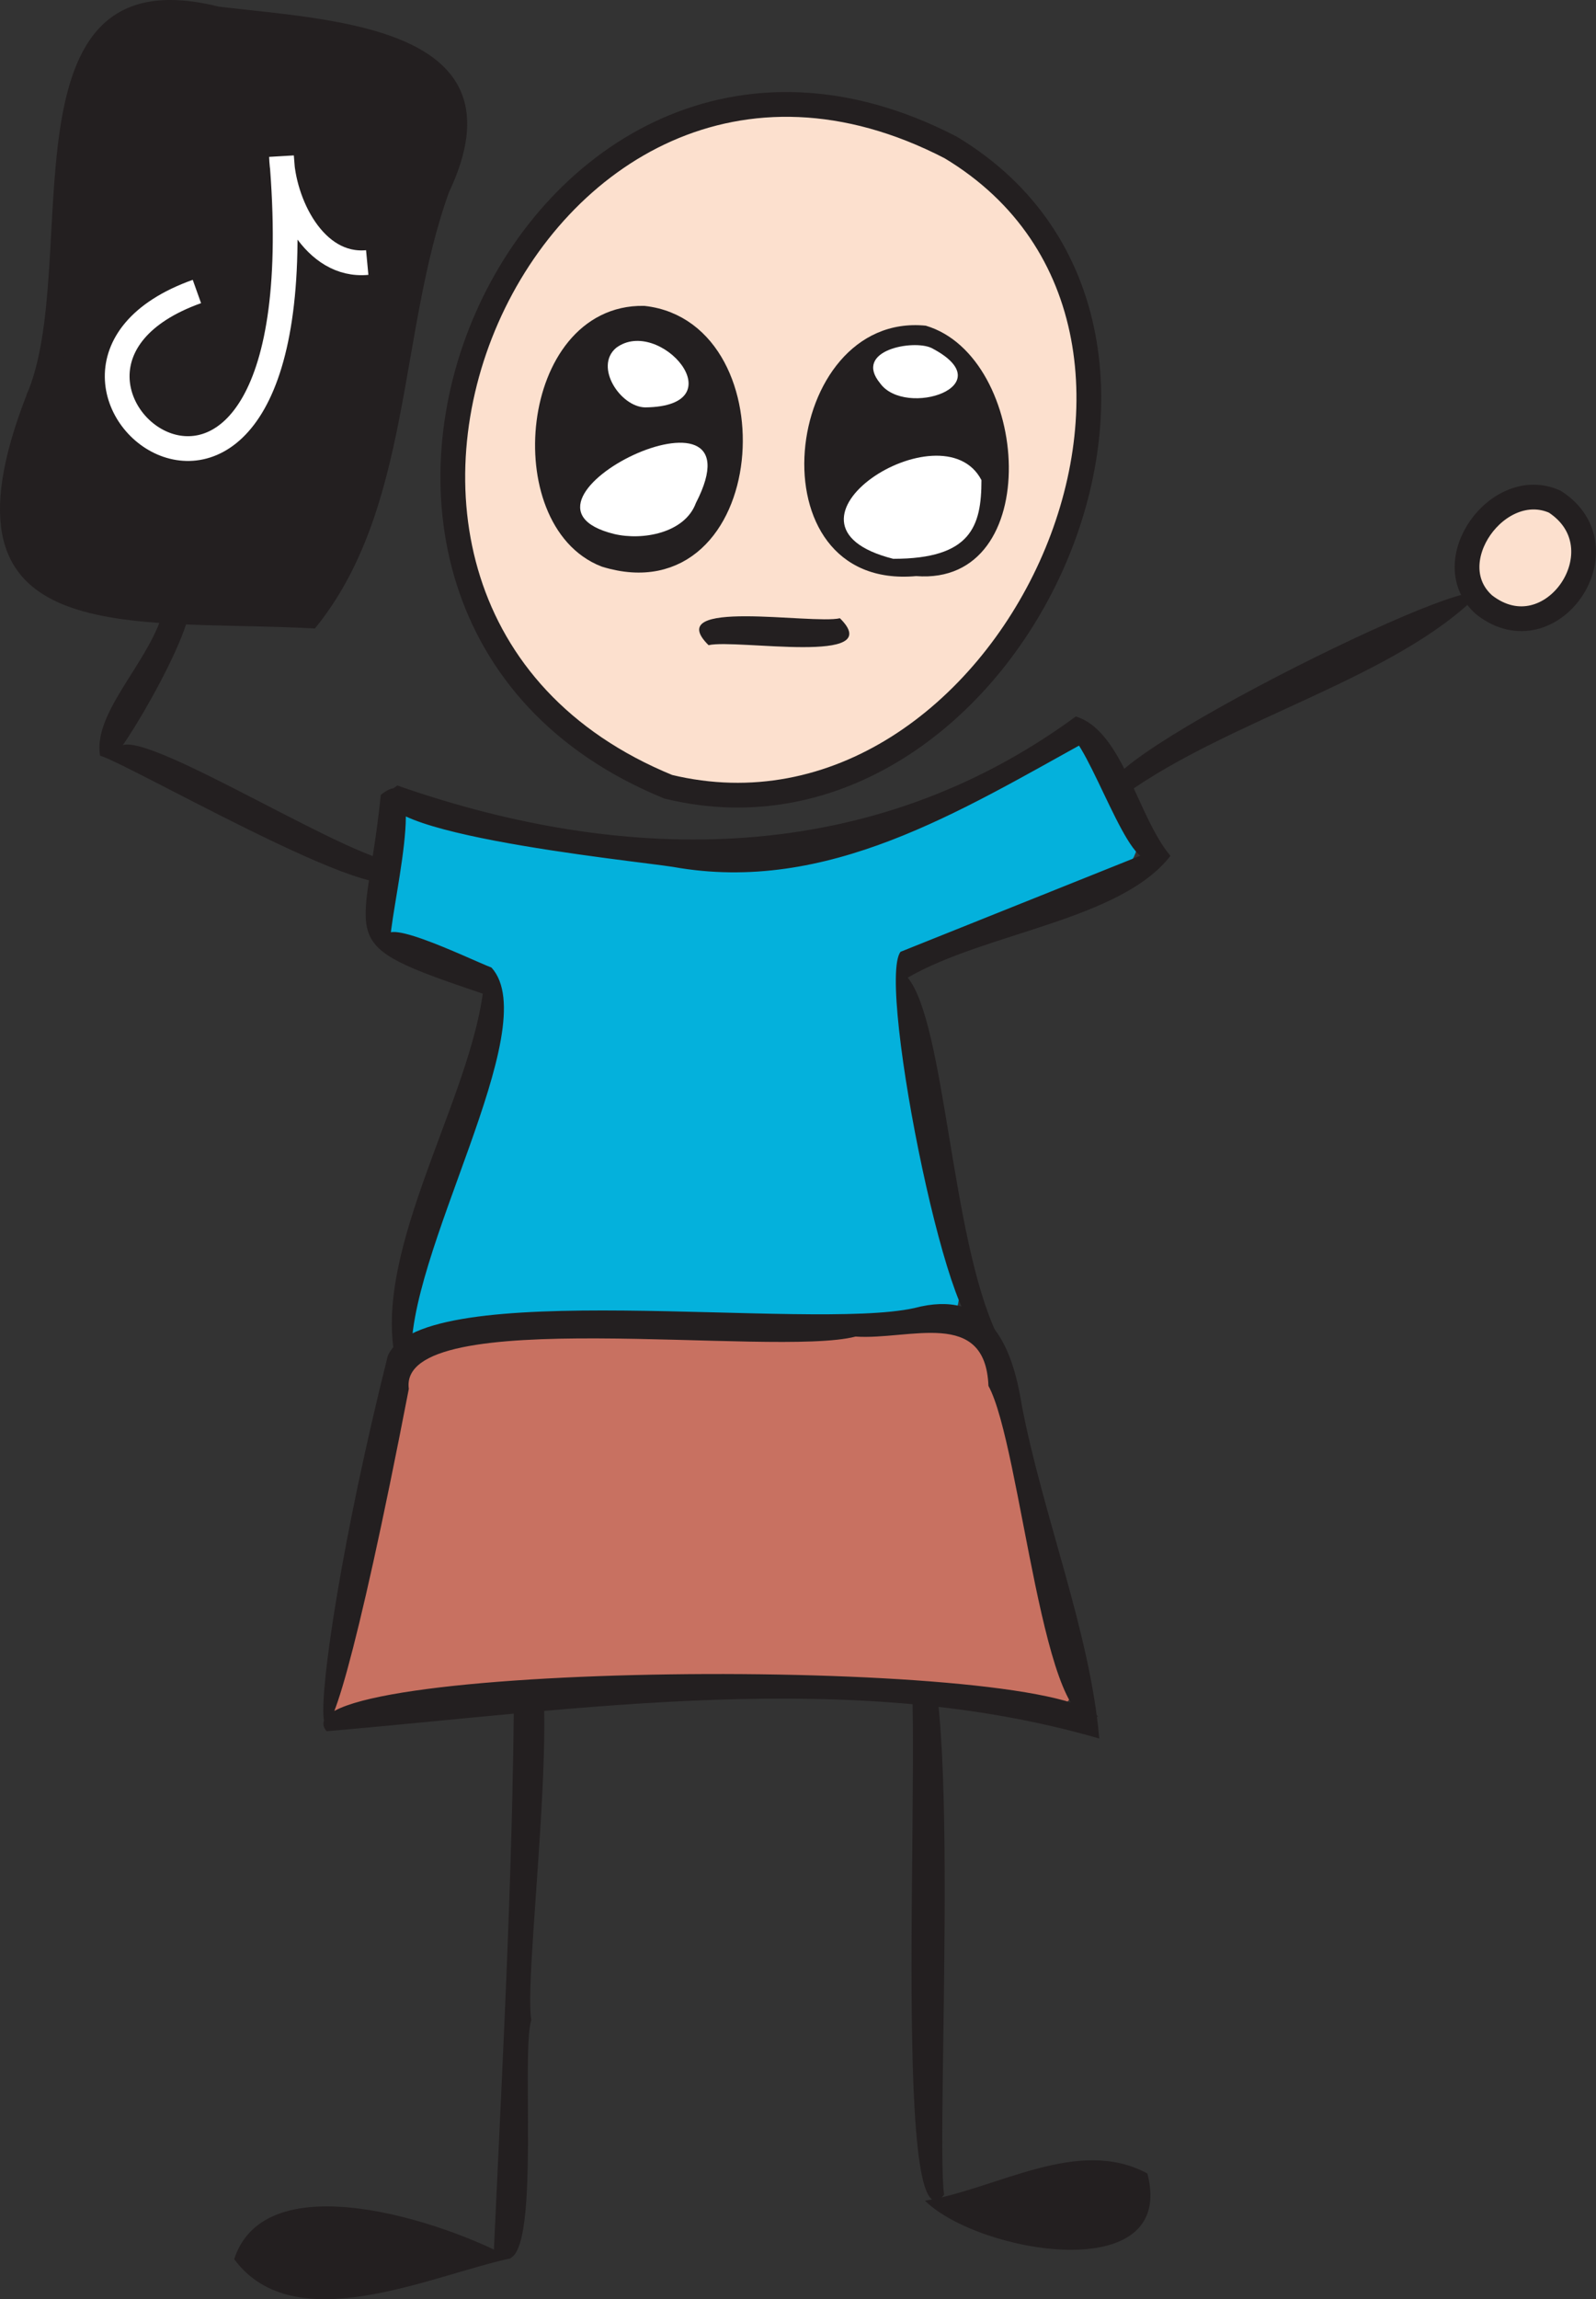 <?xml version="1.0" encoding="UTF-8"?>
<svg id="Layer_2" data-name="Layer 2" xmlns="http://www.w3.org/2000/svg" viewBox="0 0 296.58 427.11">
  <rect x="0" y="0" width="296.58" height="427.11" fill="#333333" stroke="none"/>
  <defs>
    <style>
      .cls-1, .cls-2 {
        stroke: #231f20;
      }

      .cls-1, .cls-2, .cls-3 {
        stroke-miterlimit: 10;
        stroke-width: 4.6px;
      }

      .cls-1, .cls-4 {
        fill: #231f20;
      }

      .cls-2 {
        fill: #fce0ce;
      }

      .cls-5 {
        fill: #04b1dc;
      }

      .cls-5, .cls-6, .cls-7, .cls-4 {
        stroke-width: 0px;
      }

      .cls-6 {
        fill: #fff;
      }

      .cls-7 {
        fill: #c87161;
      }

      .cls-3 {
        fill: none;
        stroke: #fff;
      }
    </style>
  </defs>
  <g id="Layer_1-2" data-name="Layer 1">
    <g>
      <path class="cls-4" d="M168.8,305.44c2.95,11.2-3.59,115.08,6.64,102.25-1.72-11.44,4.21-113.87-6.64-102.25h0Z"/>
      <path class="cls-4" d="M171.89,408.82c13.44-2.22,28.47-12.01,41.32-5.06,5.6,21.28-31.41,14.82-41.32,5.06Z"/>
    </g>
    <g>
      <path class="cls-2" d="M275.79,112.36c-8.88-7.89,2.62-23.89,13.14-19.16,13.2,8.53-.67,28.9-13.14,19.16Z"/>
      <g>
        <path class="cls-5" d="M73.17,148.3c-11.34,46.08,15.14,17.6,18.84,40.25-8.2,20.53-14.22,41.93-17.94,63.72,106.38-16.68,117.94,35.26,93.91-73.09,25.93-13.56,61.56-10.07,33.16-43.94-38.36,28.11-84.36,28.31-127.98,13.07h0Z"/>
        <path class="cls-4" d="M70.76,147.64c-2.86,28.42-9.67,27.29,18.95,36.95-2.89,21.2-21.9,50.05-15.64,70.2,35.46-5.67,79.85,1.79,111.15-7-8.54-18.06-9.55-57.62-16.54-66.18,14.52-8.4,39.53-10.64,48.82-22.62-6.16-7.32-8.88-23.27-17.59-25.89-37.8,27.75-82.95,27.92-126.07,12.82-13.1,8.31,44.21,13.98,51.28,15.13,28.62,5.13,53.4-10.44,77.32-23.61l-3.42-.9c4.65,4.66,12.26,29.34,15.66,21.31-15.78,6.32-31.55,12.64-47.33,18.96-4.63,5.85,10.23,78.4,15.47,69.15-36.26-.04-72.55,1.24-108.73,3.86l2.41,3.16c-1.48-19.51,24.94-62.12,14.83-73.24-4.35-1.67-23.17-10.97-18.83-4.12-.4-5.11,7.84-35.63-1.73-27.97h-.01Z"/>
      </g>
      <g>
        <path class="cls-4" d="M95.54,304.85c.06,37.79-2.04,75.56-3.77,113.3,9.67,10.25,4.76-36.39,6.97-42.93-1.77-9.42,8.32-80.54-3.2-70.37h0Z"/>
        <path class="cls-4" d="M94.96,419.5c-12.27-6.71-45.6-17.9-51.44.18,11.14,15.06,36.31,3.11,51.44-.18Z"/>
      </g>
      <g>
        <path class="cls-7" d="M60.71,319.1c151.67-26.09,154.51,46.13,123.4-68.89-27.02-12.9-72.65,1.1-105.21-2.27-8.48,1.17-14.74,64.36-18.19,71.16h0Z"/>
        <path class="cls-4" d="M60.71,321.6c47.44-4.06,97.68-11.98,143.56,1.36-1.68-19.69-10.48-41.48-14.39-61.88-1.83-11.59-6.36-21.7-19.96-18.09-19.71,4.37-91.52-6.09-97.87,8.92-17.06,68.08-16.01,109.2,3.92,6.09-2.21-16,67.87-5.75,83.01-9.71,10.04.68,24.14-5.37,24.7,9.16,6.13,11.16,10.3,67.03,20.34,61.39-10.09-11.52-154.49-10.2-143.31,2.77h0Z"/>
      </g>
      <path class="cls-4" d="M209.13,147.53c19.74-14.08,50.16-21.53,65.65-37.14-2.57-4.05-85.1,37.49-65.65,37.14h0Z"/>
      <path class="cls-4" d="M72.95,160.13c-10.89-1.97-50.62-27.53-50.94-20.65,3.33-3.87,21.94-35.85,8.91-29.08-.82,10.7-13.81,21-12.33,29.97,6.5,2.01,62.53,34.62,54.35,19.75h.01Z"/>
      <g>
        <g>
          <g>
            <g>
              <path class="cls-2" d="M176.66,27.39c56.89,34.17,10.24,133.94-52.46,118.77C42.89,112.91,98.1-13.29,176.66,27.39Z"/>
              <path class="cls-1" d="M119.59,59.12c-20.64-.32-23.94,37.36-7.02,43.96,27.81,8.55,31.11-41.22,7.02-43.96Z"/>
            </g>
            <path class="cls-4" d="M172.03,60.5c-26.78-2.65-32.57,49.29-1.78,46.52,24.04,1.86,21.28-40.75,1.78-46.52Z"/>
            <path class="cls-6" d="M165.99,103.81c-25.39-6.42,9.14-28.59,16.39-14.62,0,8.56-1.92,14.62-16.39,14.62Z"/>
            <path class="cls-6" d="M173.11,64.65c13.53,7.04-4.89,13.05-9.56,6.55-5.07-6.14,6.18-8.18,9.56-6.55Z"/>
          </g>
          <path class="cls-6" d="M114.13,99.2c5.28,1.25,13.12-.17,15.18-5.74,13.19-25.61-39.02-.16-15.18,5.74Z"/>
          <path class="cls-6" d="M119.9,75.68c17.29-.2,2.57-17.1-5.43-11.04-4.1,3.51.84,10.97,5.43,11.04Z"/>
        </g>
        <path class="cls-4" d="M131.67,119.85c5.23-1.2,33.35,3.84,24.41-5-5.21,1.2-33.37-3.84-24.41,5Z"/>
      </g>
      <g>
        <g>
          <path class="cls-4" d="M7.32,74.11c-18.23,44.37,18.3,37.34,49.29,40.78,17.8-21.54,14.97-54.59,24.61-80.48,4.21-10.82,4.45-25.08-9.26-25.66C-.63-9.45,20.75,13.97,7.32,74.11h0Z"/>
          <path class="cls-4" d="M4.91,73.45c-18.66,47.95,19.46,41.42,53.61,43.3,18.05-22.11,15.46-54.85,24.91-81.03C98.06,4.79,61.88,3.79,40.62,1.23-1.1-9.19,15.5,49.32,4.9,73.45,15.66,87.3,14.13,14.49,21.25,7.25c17.51-4.24,41.56.83,58.28,7.41,5,8.47-1.46,18.89-3.18,27.6-6.2,22.89-7.25,47.87-18.93,68.92-11.18,4.03-25.51-2.73-37.64-2.78-21.07,1.96-13.86-20.92-10.07-33.63.84-3.06-4.08-4.43-4.8-1.32Z"/>
        </g>
        <path class="cls-3" d="M68.24,48.77c-9.86.93-15.66-11.08-15.93-19.7,8.09,93.97-59.35,40.66-15.72,25.08"/>
      </g>
    </g>
  </g>
</svg>